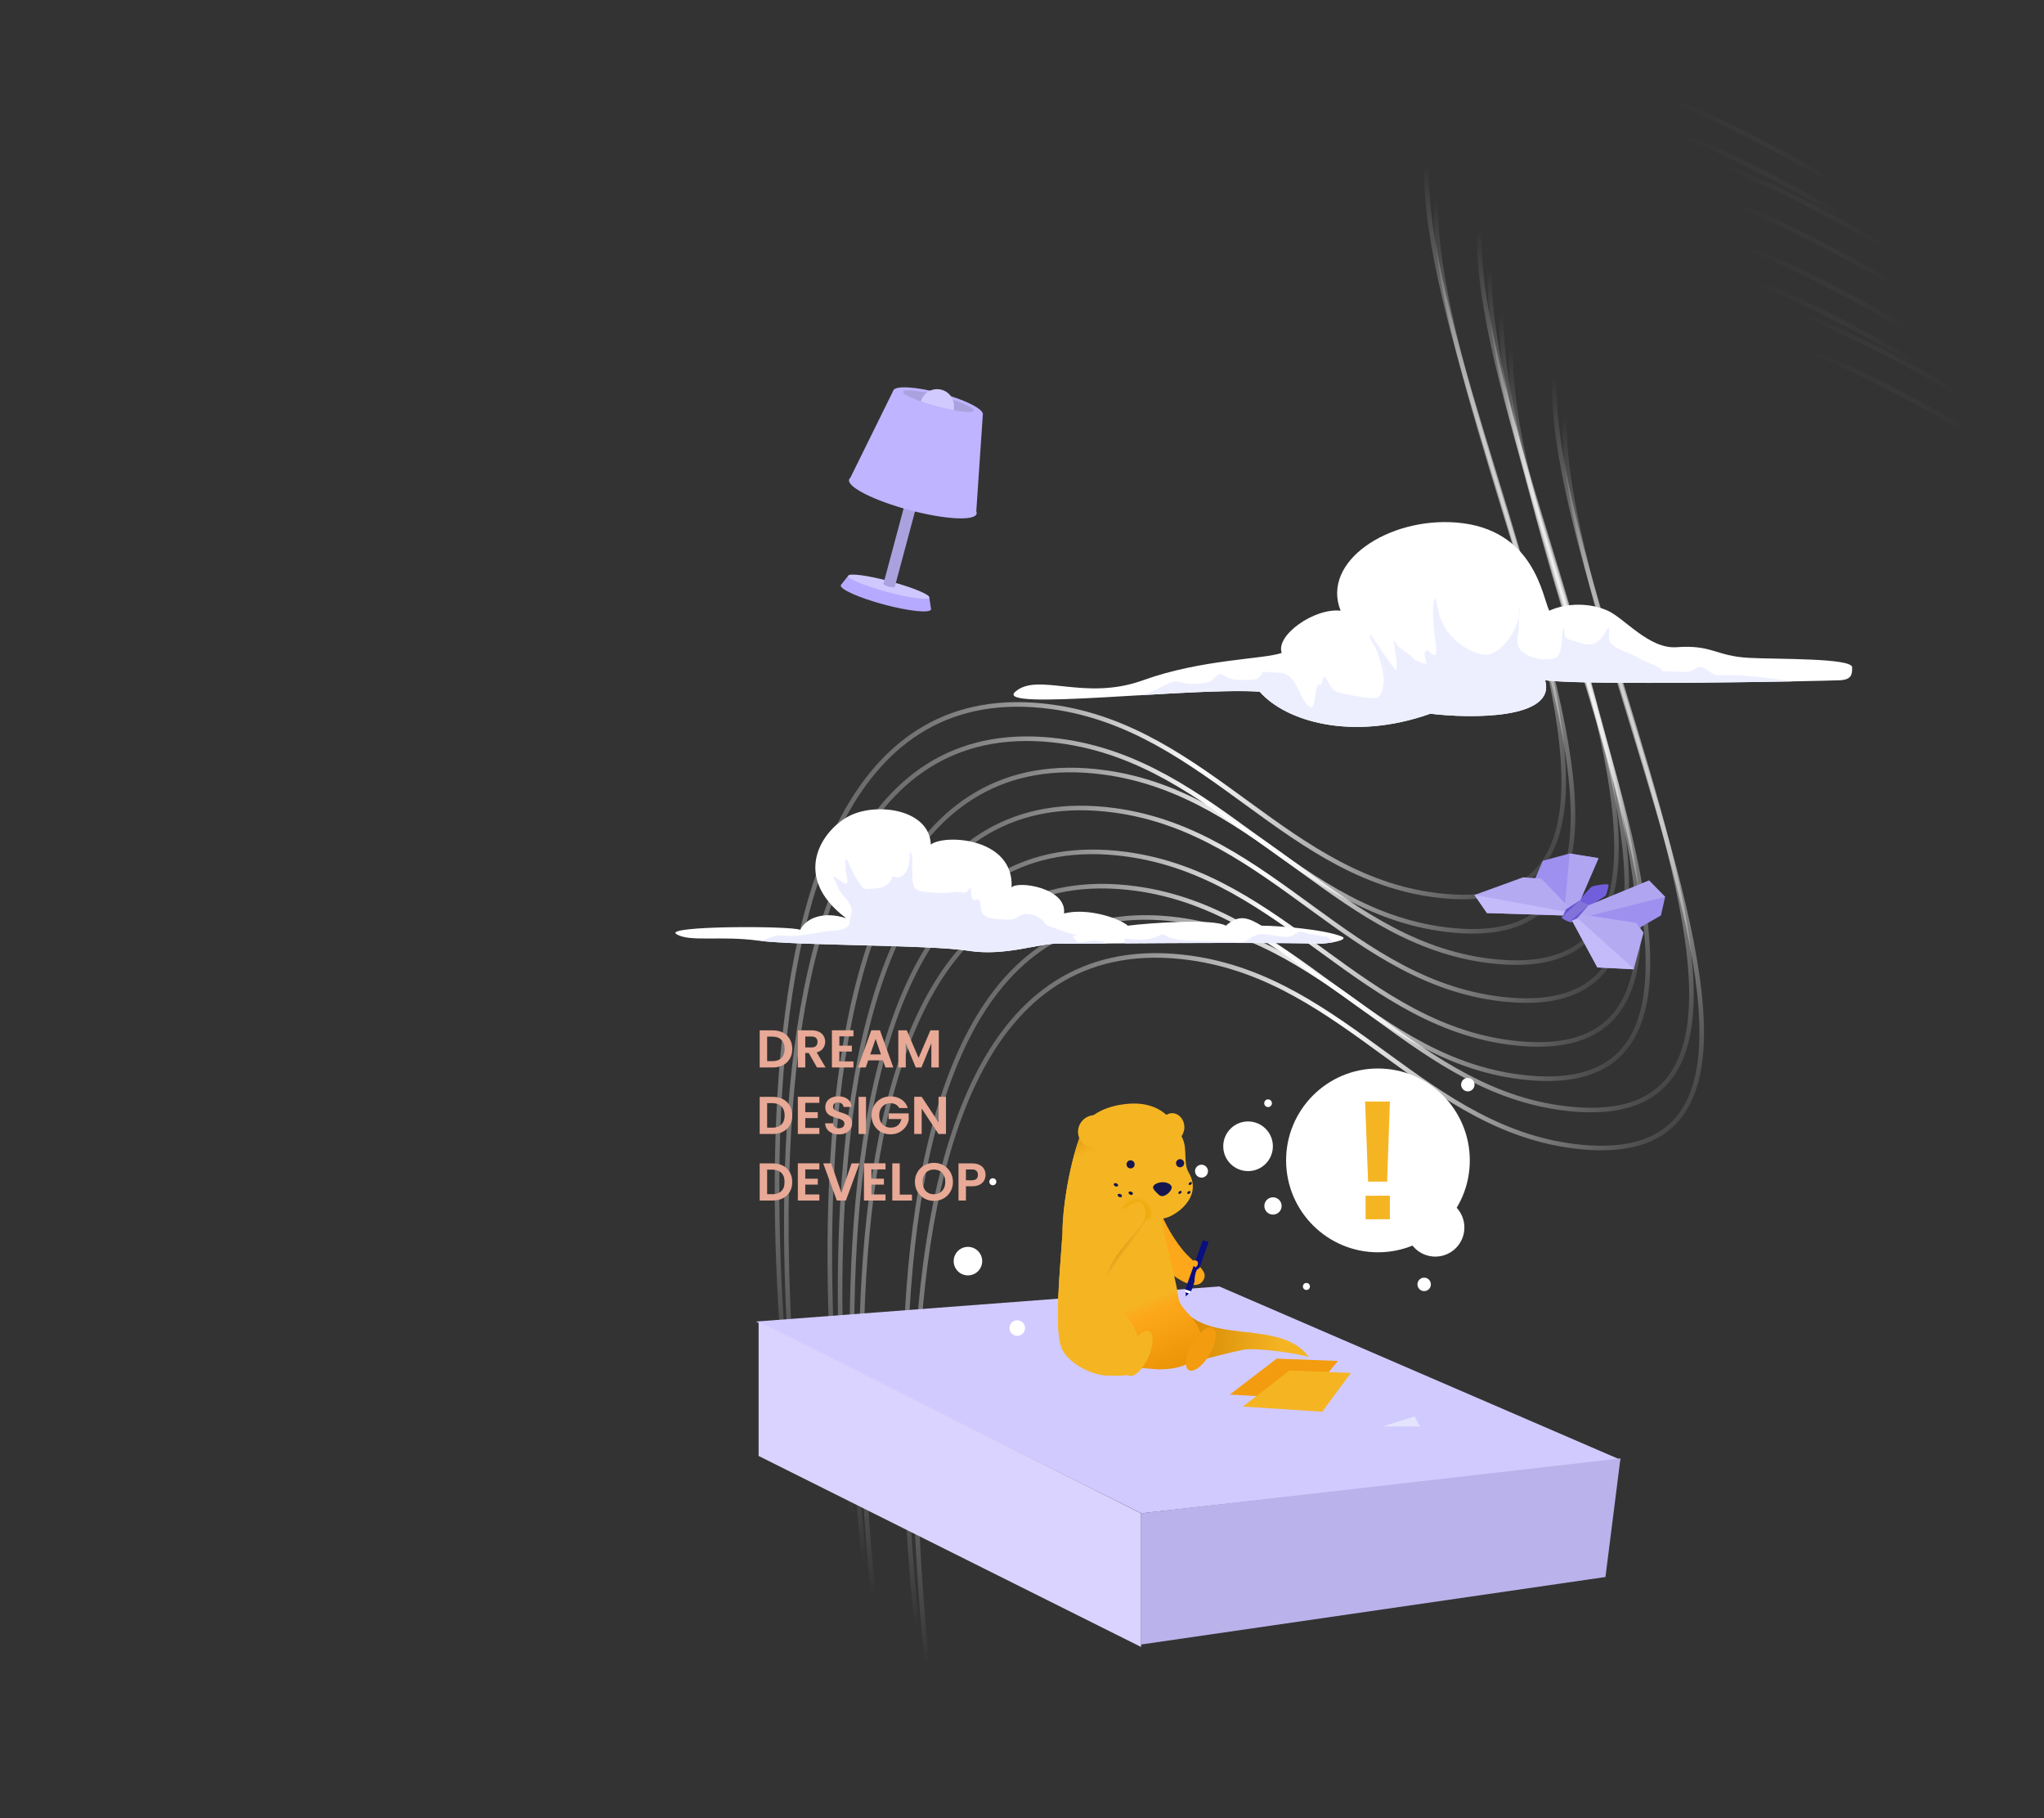 <svg width="922" height="820" viewBox="0 0 922 820" fill="none" xmlns="http://www.w3.org/2000/svg">
<rect x="0" y="0" width="922" height="820" fill="#333333" stroke="none"/>
<path d="M868.122 122.128C868.122 122.128 779.677 65.036 721.492 58.028C554.784 37.95 841.303 448.897 675.344 433.691C604.544 427.204 569.435 358.009 498.17 348.317C315.513 323.475 388.851 736 388.851 736" stroke="url(#paint0_radial_1519_292)" stroke-width="2.064"/>
<path d="M872.761 139.255C872.761 139.255 784.316 82.163 726.131 75.155C559.423 55.076 845.942 466.024 679.984 450.818C609.183 444.331 574.074 375.136 502.809 365.444C320.152 340.601 393.49 753.127 393.49 753.127" stroke="url(#paint1_radial_1519_292)" stroke-width="2.064"/>
<path d="M844.314 92.552C844.314 92.552 755.869 35.459 697.684 28.451C530.976 8.373 817.495 419.32 651.536 404.115C580.735 397.628 545.627 328.433 474.362 318.74C291.705 293.898 365.043 706.424 365.043 706.424" stroke="url(#paint2_radial_1519_292)" stroke-width="2.064"/>
<path d="M848.503 108.014C848.503 108.014 760.058 50.922 701.872 43.914C535.165 23.835 821.684 434.783 655.725 419.577C584.924 413.09 549.816 343.895 478.551 334.203C295.894 309.36 369.232 721.886 369.232 721.886" stroke="url(#paint3_radial_1519_292)" stroke-width="2.064"/>
<path d="M901.929 188.616C901.929 188.616 813.484 131.524 755.299 124.516C588.591 104.437 875.11 515.385 709.152 500.179C638.351 493.692 603.242 424.497 531.977 414.805C349.32 389.962 422.658 802.488 422.658 802.488" stroke="url(#paint4_radial_1519_292)" stroke-width="2.064"/>
<path d="M906.569 205.742C906.569 205.742 818.124 148.649 759.938 141.641C593.231 121.563 879.75 532.51 713.791 517.305C642.99 510.818 607.882 441.623 536.617 431.93C353.96 407.088 427.298 819.614 427.298 819.614" stroke="url(#paint5_radial_1519_292)" stroke-width="2.064"/>
<path d="M878.121 159.038C878.121 159.038 789.676 101.946 731.491 94.938C564.783 74.86 851.302 485.807 685.343 470.601C614.543 464.114 579.434 394.919 508.169 385.227C325.512 360.385 398.85 772.91 398.85 772.91" stroke="url(#paint6_radial_1519_292)" stroke-width="2.064"/>
<path d="M882.311 174.501C882.311 174.501 793.866 117.409 735.681 110.401C568.973 90.323 855.493 501.27 689.534 486.064C618.733 479.577 583.624 410.383 512.359 400.69C329.702 375.848 403.041 788.373 403.041 788.373" stroke="url(#paint7_radial_1519_292)" stroke-width="2.064"/>
<path d="M731.183 658.386L550.008 580.135L341.022 595.964L514.851 682.43L731.183 658.386Z" fill="#D1CAFF"/>
<path d="M724.184 711.166L730.948 657.686L514.706 682.418V741.609L724.184 711.166Z" fill="#BAB2EA"/>
<path d="M514.705 742.712V682.431L342.193 595.974V656.572L514.705 742.712Z" fill="#DAD3FF"/>
<path fill-rule="evenodd" clip-rule="evenodd" d="M640.473 643.273L623.668 643.292L638.113 638.747L640.473 643.273Z" fill="#E4E5FD"/>
<path fill-rule="evenodd" clip-rule="evenodd" d="M525.582 503.094C531.76 498.747 538.184 508.399 531.225 514.293L525.582 503.094Z" fill="#F5B523"/>
<path fill-rule="evenodd" clip-rule="evenodd" d="M521.714 540.892C523.37 548.375 528.345 557.241 533.249 563.362C538.972 570.451 545.667 572.85 542.671 577.511C539.471 582.436 531.07 576.79 527.422 573.726C522.577 569.653 520.179 560.18 516.916 552.008L521.714 540.892Z" fill="#FDA71A"/>
<path fill-rule="evenodd" clip-rule="evenodd" d="M479.351 603.603C486.265 617.18 508.906 614.056 518.846 615.144C534.136 616.813 545.904 611.7 560.593 608.73C566.637 607.508 586.184 610.5 590.389 611.988C575.897 591.583 532.733 611.79 529.156 577.504C515.387 592.067 499.864 599.09 479.351 603.603Z" fill="url(#paint8_linear_1519_292)"/>
<path fill-rule="evenodd" clip-rule="evenodd" d="M523.488 542.992C523.549 555.139 529.641 571.526 531.605 585.535C532.697 593.406 546.631 596.487 539.785 611.536C537.395 616.808 528.173 615.954 523.508 616.083C521.046 616.151 514.46 617.076 512.02 617.437C508.824 617.911 507.529 618.195 504.615 619.561C497.881 622.704 482.798 616.627 479.049 608.195C475.279 599.763 478.22 572.561 479.255 556.284C499.807 520.799 514.101 518.812 523.488 542.992Z" fill="#F5B523"/>
<path fill-rule="evenodd" clip-rule="evenodd" d="M494.999 549.939C496.389 555.882 497.098 552.523 499.02 553.186C502.131 554.255 510.512 541.201 514.119 541.395C518.654 541.64 518.318 548.159 516.724 550.681C512.307 557.706 502.898 576.079 503.305 589.268C502.33 586.988 498.861 577.327 498.123 574.939C495.173 565.444 492.449 563.464 494.999 549.939Z" fill="url(#paint9_linear_1519_292)"/>
<path fill-rule="evenodd" clip-rule="evenodd" d="M478.862 607.706C475.092 599.272 529.459 571.03 531.423 585.042C532.515 592.914 546.451 595.996 539.604 611.048C537.214 616.32 528.684 617.533 522.896 617.54C520.434 617.542 514.277 616.588 511.836 616.95C508.64 617.424 508.207 616.41 505.293 617.777C498.558 620.92 482.611 616.14 478.862 607.706Z" fill="url(#paint10_linear_1519_292)"/>
<path fill-rule="evenodd" clip-rule="evenodd" d="M482.463 550.945C486.2 551.949 491.512 580.978 493.352 584.127C496.708 589.871 499.834 587.076 505.542 591.364C514.297 597.947 515.328 608.796 511.756 617.479C510.508 620.52 508.11 620.151 504.828 620.398C497.422 620.955 482.796 616.628 479.048 608.196C475.278 599.764 478.24 572.562 479.253 556.285C480.352 554.411 481.407 552.631 482.463 550.945Z" fill="#F5B523"/>
<path fill-rule="evenodd" clip-rule="evenodd" d="M523.492 542.995C523.547 550.86 526.09 561.861 528.547 573.322C532.874 593.622 495.472 549.113 496.485 532.837C517.056 497.352 514.107 518.815 523.492 542.995Z" fill="url(#paint11_linear_1519_292)"/>
<path fill-rule="evenodd" clip-rule="evenodd" d="M496.481 532.84C502.774 553.04 522.749 550.567 527.045 548.846C532.247 546.763 542.214 538.971 536.195 528.771C533.726 524.567 535.576 518.726 533.646 513.958C526.385 495.8 512.369 496.954 504.445 498.361C501.551 498.876 492.116 501.295 489.123 507.669C483.654 519.262 479.26 542.004 479.259 556.292L496.481 532.84Z" fill="#F5B523"/>
<path fill-rule="evenodd" clip-rule="evenodd" d="M503.232 544.022C507.591 540.9 511.476 538.712 514.565 539.395C520.356 540.678 521.421 545.497 520.348 549.951C515.272 550.088 508.531 548.928 503.232 544.022Z" fill="#EDA80B"/>
<path fill-rule="evenodd" clip-rule="evenodd" d="M503.232 544.022C507.591 540.9 511.476 538.712 514.565 539.395C520.356 540.678 521.421 545.497 520.348 549.951C515.272 550.088 508.531 548.928 503.232 544.022Z" fill="url(#paint12_radial_1519_292)"/>
<path fill-rule="evenodd" clip-rule="evenodd" d="M496.477 532.843C497.996 537.725 495.28 510.924 497.867 508.196C499.699 506.265 492.113 501.301 489.121 507.674C485.871 514.557 483.014 525.37 481.216 536.01C479.996 543.289 479.251 550.488 479.259 556.292L496.477 532.843Z" fill="url(#paint13_linear_1519_292)"/>
<path d="M503.056 534.963C503.575 535.206 504.136 535.114 504.309 534.756C504.482 534.398 504.201 533.91 503.682 533.667C503.164 533.423 502.603 533.516 502.43 533.874C502.257 534.232 502.537 534.719 503.056 534.963Z" fill="#16164F"/>
<path d="M537.243 534.164C536.877 534.444 536.427 534.472 536.239 534.225C536.051 533.979 536.195 533.552 536.561 533.272C536.928 532.992 537.377 532.964 537.565 533.21C537.753 533.456 537.609 533.883 537.243 534.164Z" fill="#16164F"/>
<path d="M504.806 539.781C505.325 540.024 505.886 539.932 506.059 539.574C506.232 539.216 505.951 538.728 505.432 538.485C504.914 538.241 504.353 538.334 504.18 538.692C504.007 539.05 504.287 539.537 504.806 539.781Z" fill="#16164F"/>
<path d="M536.626 538.213C536.259 538.493 535.81 538.521 535.622 538.274C535.434 538.028 535.578 537.601 535.944 537.321C536.31 537.041 536.76 537.013 536.948 537.259C537.136 537.505 536.992 537.932 536.626 538.213Z" fill="#16164F"/>
<path d="M509.733 538.726C510.252 538.969 510.813 538.876 510.986 538.519C511.159 538.161 510.878 537.673 510.359 537.43C509.84 537.186 509.279 537.279 509.106 537.637C508.933 537.995 509.214 538.482 509.733 538.726Z" fill="#16164F"/>
<path d="M532.603 538.174C532.237 538.455 531.788 538.482 531.6 538.236C531.411 537.99 531.556 537.563 531.922 537.283C532.288 537.002 532.737 536.975 532.926 537.221C533.114 537.467 532.969 537.894 532.603 538.174Z" fill="#16164F"/>
<path fill-rule="evenodd" clip-rule="evenodd" d="M524.251 533.126C522.295 533.227 520.025 534.123 520.117 535.558C520.163 536.282 521.035 537.152 521.832 537.952C522.612 538.74 523.318 539.462 524.287 539.412C526.242 539.31 528.638 536.86 528.547 535.425C528.455 533.99 526.206 533.024 524.251 533.126Z" fill="#16164F"/>
<path fill-rule="evenodd" clip-rule="evenodd" d="M494.124 541.559C495.515 547.502 494.936 550.364 496.859 551.028C499.97 552.096 509.436 541.849 513.042 542.044C517.578 542.288 517.242 548.807 515.647 551.329C511.23 558.354 497.706 568.955 498.114 582.144C497.139 579.864 496.271 577.545 495.533 575.158C492.583 565.663 491.574 555.085 494.124 541.559Z" fill="#F5B523"/>
<path d="M534.15 524.562C534.152 525.576 533.331 526.399 532.317 526.401C531.303 526.402 530.48 525.58 530.478 524.566C530.477 523.552 531.298 522.729 532.312 522.728C533.326 522.727 534.149 523.548 534.15 524.562Z" fill="#16164F"/>
<path d="M511.818 525.082C511.819 526.096 510.998 526.919 509.984 526.92C508.97 526.921 508.147 526.1 508.146 525.086C508.144 524.072 508.965 523.249 509.979 523.248C510.993 523.246 511.816 524.067 511.818 525.082Z" fill="#16164F"/>
<path d="M499.592 513.676C497.532 517.167 493.113 518.417 489.721 516.468C486.329 514.52 485.25 510.11 487.31 506.618C489.37 503.127 493.789 501.877 497.181 503.825C500.573 505.774 501.652 510.184 499.592 513.676Z" fill="#F5B523"/>
<path d="M517.96 612.149C515.467 617.674 511.524 621.356 509.155 620.373C506.785 619.39 506.886 614.114 509.379 608.589C511.873 603.064 515.815 599.382 518.184 600.365C520.554 601.348 520.453 606.624 517.96 612.149Z" fill="#F5B523"/>
<path d="M545.786 610.56C548.772 605.302 549.354 600.056 547.088 598.842C544.822 597.628 540.565 600.906 537.579 606.164C534.594 611.422 534.011 616.668 536.277 617.882C538.544 619.096 542.801 615.818 545.786 610.56Z" fill="#F39C0F"/>
<path d="M545.21 560.107L542.57 559.281L534.582 581.639L537.222 582.465L545.21 560.107Z" fill="#090E81"/>
<path fill-rule="evenodd" clip-rule="evenodd" d="M534.933 584.683L534.596 581.48L537.245 582.345L534.933 584.683Z" fill="white"/>
<path fill-rule="evenodd" clip-rule="evenodd" d="M534.918 584.68L534.716 582.758L536.305 583.278L534.918 584.68Z" fill="#090E81"/>
<path fill-rule="evenodd" clip-rule="evenodd" d="M541.811 571.797C539.754 571.768 539.237 573.512 538.876 576.442C538.683 577.893 538.995 579.442 540.729 578.804L541.811 571.797Z" fill="#FDA71A"/>
<path fill-rule="evenodd" clip-rule="evenodd" d="M537.929 569.619C538.707 571.764 539.469 572.074 540.281 570.288C540.622 568.901 539.946 568.26 538.253 568.352L537.606 569.655" fill="#FDA71A"/>
<path fill-rule="evenodd" clip-rule="evenodd" d="M575.877 612.676L554.732 628.908L589.296 630.813L603.528 613.725L575.877 612.676Z" fill="#F39C0F"/>
<path fill-rule="evenodd" clip-rule="evenodd" d="M581.717 618.07L560.572 634.301L596.432 636.637L609.367 619.118L581.717 618.07Z" fill="#F5B523"/>
<path d="M541.976 531.065C543.586 531.063 544.889 529.756 544.887 528.145C544.884 526.533 543.577 525.229 541.967 525.231C540.357 525.233 539.054 526.54 539.056 528.151C539.059 529.762 540.366 531.067 541.976 531.065Z" fill="white"/>
<path d="M436.606 562.286C433.055 562.29 430.18 565.173 430.185 568.726C430.191 572.278 433.073 575.154 436.624 575.15C440.175 575.146 443.05 572.263 443.044 568.711C443.039 565.159 440.156 562.282 436.606 562.286Z" fill="white"/>
<path d="M458.867 595.381C456.927 595.383 455.356 596.959 455.359 598.901C455.362 600.842 456.937 602.414 458.877 602.412C460.818 602.41 462.388 600.834 462.386 598.893C462.383 596.951 460.807 595.379 458.867 595.381Z" fill="white"/>
<path d="M447.847 534.506C448.722 534.505 449.43 533.795 449.429 532.919C449.428 532.044 448.717 531.335 447.842 531.336C446.967 531.337 446.258 532.047 446.26 532.923C446.261 533.798 446.971 534.507 447.847 534.506Z" fill="white"/>
<path d="M589.296 581.73C590.171 581.729 590.88 581.018 590.879 580.143C590.877 579.267 590.167 578.558 589.291 578.559C588.416 578.56 587.708 579.271 587.709 580.146C587.71 581.022 588.421 581.731 589.296 581.73Z" fill="white"/>
<path d="M571.998 499.251C572.957 499.25 573.734 498.471 573.732 497.512C573.731 496.552 572.952 495.775 571.993 495.776C571.033 495.777 570.256 496.556 570.258 497.516C570.259 498.475 571.038 499.252 571.998 499.251Z" fill="white"/>
<path d="M662.105 492.166C663.78 492.164 665.135 490.804 665.133 489.128C665.131 487.452 663.771 486.095 662.096 486.097C660.422 486.099 659.066 487.459 659.068 489.135C659.071 490.811 660.43 492.168 662.105 492.166Z" fill="white"/>
<path d="M642.411 582.238C644.086 582.236 645.442 580.876 645.439 579.2C645.437 577.524 644.077 576.167 642.402 576.169C640.728 576.171 639.372 577.531 639.375 579.207C639.377 580.883 640.737 582.24 642.411 582.238Z" fill="white"/>
<path d="M574.218 547.735C576.37 547.733 578.111 545.985 578.108 543.832C578.105 541.679 576.358 539.935 574.206 539.938C572.054 539.94 570.313 541.688 570.316 543.841C570.319 545.994 572.066 547.738 574.218 547.735Z" fill="white"/>
<path d="M647.441 566.679C654.692 566.671 660.562 560.784 660.551 553.53C660.541 546.276 654.654 540.402 647.402 540.41C640.151 540.418 634.281 546.306 634.292 553.56C634.303 560.814 640.189 566.688 647.441 566.679Z" fill="white"/>
<path d="M562.987 528.123C569.169 528.116 574.173 523.097 574.165 516.912C574.156 510.727 569.137 505.719 562.955 505.726C556.773 505.734 551.769 510.753 551.778 516.938C551.787 523.122 556.806 528.13 562.987 528.123Z" fill="white"/>
<path d="M621.623 564.734C644.505 564.708 663.028 546.131 662.995 523.243C662.962 500.354 644.385 481.82 621.503 481.846C598.621 481.872 580.098 500.448 580.131 523.337C580.164 546.226 598.741 564.76 621.623 564.734Z" fill="white"/>
<path d="M626.95 496.737L625.703 532.861L617.113 532.87L615.761 496.75L626.95 496.737ZM626.94 539.217L626.955 549.837L615.983 549.849L615.967 539.229L626.94 539.217Z" fill="#F5B523"/>
<path d="M706.861 412.469C707.247 413.144 709.62 413.481 710.256 413.375C713.236 411.129 724.192 403.992 724.258 403.917C724.553 403.578 725.861 399.337 725.492 398.917C724.258 398.406 718.744 399.428 718.132 399.787C716.339 400.837 709.082 410.274 706.861 412.469Z" fill="#715EDC"/>
<path d="M704.331 413.758C704.768 414.526 708.101 416.035 708.816 415.917C712.152 413.376 717.599 410.404 718.077 408.73L711.668 405.809C709.659 406.996 706.816 411.272 704.331 413.758Z" fill="#8273DA"/>
<path d="M716.819 408.182L709.142 414.504L727.975 425.114L749.193 412.833L751.105 404.464L743.751 397.168L716.819 408.182Z" fill="#9D90EF"/>
<path d="M712.89 405.876L705.783 412.729L688.21 406.233L695.9 388.189L708.003 384.893L721.05 386.99L712.89 405.876Z" fill="#9D90EF"/>
<path d="M716.553 408.305L709.168 414.948L751.105 404.464L743.883 397.008L716.553 408.305Z" fill="#B0A5F1"/>
<path d="M712.896 405.861L705.515 412.845L708.003 384.893L721.05 386.99L712.896 405.861Z" fill="#B0A5F1"/>
<path d="M712.081 412.167L708.945 414.883L720.51 436.295L736.91 437.139L741.37 420.552L737.967 416.161L712.081 412.167Z" fill="#B4AAF2"/>
<path d="M708.599 410.079L705.516 412.845L670.73 411.743L665.091 403.6L687.028 395.634L695.277 396.229L708.599 410.079Z" fill="#B4AAF2"/>
<path d="M710.697 413.257L708.931 414.832L720.577 436.267L737.171 437.069L710.697 413.257Z" fill="#C4BBFB"/>
<path d="M707.285 411.316L705.515 412.845L670.729 411.743L665.09 403.6L707.285 411.316Z" fill="#C4BBFB"/>
<path d="M712.895 405.862L704.508 414.016L706.372 410.056L712.895 405.862Z" fill="#6856D2"/>
<path d="M716.623 408.191L707.77 415.647L711.265 414.249L716.623 408.191Z" fill="#6856D2"/>
<path d="M383.298 367.866C370.93 374.05 356.413 395.126 381.687 414.082C371.336 410.721 363.538 414.082 360.984 419.325C357.085 417.443 299.277 417.443 305.058 421.207C310.839 424.971 325.089 421.879 341.894 424.165C358.698 426.45 419.868 426.047 436.672 428.736C453.477 431.424 468.8 425.271 477.27 425.54C484.046 425.755 556.633 424.733 596.382 425.54C601.535 425.181 608.618 423.681 605.123 422.283C597.057 419.056 576.488 417.443 569.094 417.443C563.313 414.082 559.145 411.931 552.961 417.443C547.449 414.216 519.352 416.098 508.731 417.443C504.964 414.082 490.582 409.242 479.961 411.931C481.303 400.235 458.718 397.039 456.3 400.235C457.51 377.649 425.917 376.036 419.868 380.876C419.33 365.012 395.666 361.682 383.298 367.866Z" fill="white"/>
<path fill-rule="evenodd" clip-rule="evenodd" d="M601.614 424.866L598.667 422.436C597.904 422.436 596.367 422.147 594.813 421.855C593.184 421.548 591.535 421.238 590.735 421.253C590.363 421.26 589.742 421.024 589.049 420.761C587.937 420.338 586.641 419.846 585.896 420.177C584.584 421.172 584.621 421.011 584.655 420.867C584.687 420.726 584.716 420.601 583.455 421.608C581.627 423.067 577.862 422.416 574.351 421.809C572.134 421.425 570.017 421.059 568.553 421.253C566.214 421.563 564.905 422.442 563.689 423.259C562.259 424.219 560.958 425.093 558.261 424.852C555.545 424.609 552.793 424.595 550.042 424.58C547.898 424.569 545.754 424.557 543.628 424.438C542.45 424.372 541.233 424.335 539.996 424.297C535.502 424.161 530.748 424.017 526.683 422.436C526.36 422.311 526.059 422.137 525.767 421.969C525.043 421.552 524.372 421.166 523.542 421.608C519.718 423.645 515.709 423.932 511.428 423.679C511.389 423.676 511.261 423.656 511.072 423.626C510.09 423.469 507.478 423.053 507.321 423.575C507.083 424.37 507.266 424.969 507.568 425.421C533.976 425.245 571.574 425.036 596.382 425.54C598.065 425.423 599.955 425.184 601.614 424.866ZM499.802 425.473C498.073 424.867 496.293 424.244 493.402 424.076C492.896 424.047 492.003 424.221 490.987 424.419C488.626 424.879 485.6 425.469 485.202 423.942C485.094 423.528 484.759 423.23 484.482 422.984C484.135 422.674 483.88 422.447 484.285 422.177C484.392 422.106 484.732 422.072 485.061 422.04C485.584 421.988 486.077 421.939 485.544 421.746C485.033 421.561 484.358 421.383 483.629 421.191C482.565 420.91 481.386 420.6 480.437 420.193C479.305 419.708 478.122 419.331 476.939 418.955C475.508 418.499 474.078 418.044 472.741 417.397C472.147 417.111 471.053 416.539 470.963 415.775C470.863 414.927 466.764 412.531 465.843 412.531C461.918 411.636 460.656 412.494 459.346 413.385C458.233 414.142 457.086 414.923 454.242 414.671C453.556 414.61 452.8 414.583 452.01 414.554C449.13 414.448 445.799 414.325 443.785 412.531C442.511 411.396 442.445 410.097 442.379 408.791C442.332 407.872 442.285 406.95 441.818 406.078C441.529 405.538 440.902 405.644 440.259 405.752C439.547 405.871 438.817 405.994 438.505 405.249C438.087 404.252 438.032 402.923 437.982 401.683C437.959 401.127 437.937 400.589 437.884 400.107C437.848 399.789 437.443 400.359 436.986 401.002C436.576 401.578 436.126 402.212 435.863 402.316C435.096 402.621 434.071 402.483 433.063 402.347C432.274 402.24 431.495 402.135 430.86 402.247C426.924 402.937 422.625 402.729 418.66 402.316C418.503 402.299 418.341 402.283 418.177 402.267C416.675 402.119 414.933 401.947 413.656 401.177C411.715 400.007 411.631 397.12 411.565 394.851C411.555 394.51 411.545 394.183 411.53 393.878C411.419 391.67 411.415 389.694 411.53 387.493C411.576 386.603 411.266 384.983 410.723 384.094C410.464 383.67 410.343 385.796 410.343 385.854C410.343 389.459 409.537 394.977 404.959 395.655C404.712 395.692 404.357 395.613 403.983 395.529C403.352 395.388 402.664 395.234 402.336 395.603C402.196 395.76 402.137 396.043 402.075 396.336C402.015 396.617 401.954 396.907 401.819 397.104C399.875 399.942 397.055 400.637 393.846 400.694C393.29 400.703 392.789 400.765 392.325 400.822C390.945 400.991 389.896 401.12 388.721 399.727C387.362 398.116 386.398 396.364 385.395 394.542C385.274 394.322 385.152 394.1 385.029 393.878C384.594 393.093 384.215 392.224 383.832 391.348C383.237 389.985 382.634 388.603 381.802 387.493C380.937 386.34 381.483 392.535 381.526 392.825C381.544 392.953 381.597 393.202 381.665 393.525C381.975 394.993 382.612 398.014 381.94 398.45C381.478 398.751 380.192 397.94 379.655 397.601C379.604 397.569 379.56 397.541 379.524 397.519C379.105 397.26 378.71 396.933 378.312 396.604C377.612 396.024 376.903 395.438 376.038 395.206C375.366 395.026 376.286 396.587 376.65 397.205C376.716 397.317 376.764 397.399 376.78 397.432C377.044 397.974 377.287 398.546 377.532 399.124C378.169 400.625 378.824 402.169 379.921 403.334C381.716 405.241 384.209 408.147 384.252 410.875C384.263 411.585 384.042 412.202 383.816 412.83C383.682 413.202 383.547 413.579 383.458 413.981C383.375 414.357 383.358 414.752 383.341 415.145C383.311 415.85 383.28 416.554 382.872 417.156C381.389 419.339 377.932 419.57 375.095 419.76C374.25 419.816 373.46 419.869 372.794 419.969C371.095 420.223 369.494 420.5 367.948 420.767C362.34 421.737 357.458 422.582 351.302 421.746C350.546 421.643 347.537 422.724 344.197 423.923C343.836 424.053 343.47 424.185 343.103 424.316C351.598 425.297 368.767 425.753 386.387 426.222C406.818 426.765 427.854 427.325 436.672 428.736C447.419 430.455 457.56 428.558 465.69 427.038C470.273 426.18 474.217 425.443 477.27 425.54C479.382 425.607 487.889 425.554 499.802 425.473Z" fill="#EBEDFF"/>
<path d="M656.844 235.635C692.289 238.407 695.756 269.404 698.842 275.404C707.07 271.633 717.697 271.976 725.24 275.404C732.782 278.832 743.961 292.79 756.266 291.86C772.303 290.648 773.76 295.832 788.835 296.66C801.475 297.354 835.46 296.66 835.46 300.945C835.46 303.913 835.46 306.53 829.804 306.773C819.347 307.222 714.623 309.213 696.956 306.773C702.099 324.429 663.528 324.087 645.187 321.858C609.875 334.372 579.876 325.287 568.22 311.916C537.193 309.859 447.715 320.83 458 311.916C468.285 303.002 489.026 316.373 515.596 306.773C542.166 297.174 570.107 297.345 578.164 294.431C575.249 286.546 592.905 274.033 604.733 275.404C595.819 253.291 626.16 233.235 656.844 235.635Z" fill="white"/>
<path fill-rule="evenodd" clip-rule="evenodd" d="M513.877 313.546C515.048 313.275 516.212 312.987 517.37 312.682C519.316 312.168 520.999 311.258 522.7 310.339C523.592 309.857 524.489 309.372 525.431 308.94C525.592 308.866 525.762 308.787 525.937 308.705C527.25 308.091 528.924 307.308 530.268 307.308C531.32 307.308 532.29 307.557 533.265 307.807C534.127 308.029 534.992 308.251 535.921 308.303C538.996 308.474 542.55 308.489 545.474 307.407C546.605 306.989 547.319 306.249 548.041 305.503C548.541 304.985 549.046 304.463 549.694 304.043C550.464 303.545 552.006 304.457 553.301 305.223C553.958 305.612 554.552 305.964 554.949 306.073C557.386 306.748 560.112 306.67 562.662 306.596C562.973 306.587 563.282 306.579 563.587 306.571C565.356 306.528 566.884 306.479 568.205 305.198C568.22 305.183 568.241 305.163 568.269 305.137C568.625 304.8 569.916 303.577 569.339 303.347C567.804 302.733 570.495 302.941 573.211 303.152C574.593 303.259 575.982 303.367 576.823 303.367C581.991 303.367 584.056 307.631 586.105 311.865C587.338 314.41 588.565 316.944 590.457 318.533C592.382 320.15 592.871 316.757 593.341 313.503C593.739 310.745 594.122 308.087 595.353 308.661C596.153 309.034 596.345 307.874 596.524 306.787C596.74 305.486 596.937 304.289 598.14 305.954C598.593 306.582 598.965 307.26 599.337 307.939C599.756 308.701 600.174 309.464 600.707 310.154C602.26 312.163 604.528 312.585 606.906 313.027L606.977 313.04C607.532 313.143 608.086 313.248 608.64 313.353C612.532 314.092 616.424 314.831 620.392 314.831C622.867 314.831 623.64 311.086 623.935 309.019C624.62 304.228 622.994 299.339 621.479 294.781C621.3 294.241 621.122 293.706 620.95 293.176C620.704 292.422 620.123 291.491 619.531 290.543C618.415 288.756 617.262 286.911 618.262 286.091C618.259 286.087 618.259 286.086 618.263 286.09L618.262 286.091C618.409 286.355 628.805 301.861 629.468 301.974C630.627 302.17 629.895 297.47 629.271 293.463C628.871 290.898 628.516 288.617 628.73 288.089C628.944 287.56 628.938 287.638 628.917 287.954C628.883 288.446 628.811 289.513 629.468 289.752C629.89 289.906 630.041 290.275 630.195 290.651C630.301 290.909 630.407 291.169 630.603 291.365C631.525 292.286 632.636 293.053 633.749 293.821C634.746 294.509 635.745 295.198 636.614 296.002C636.831 296.203 637.041 296.423 637.252 296.644C637.701 297.113 638.157 297.59 638.704 297.913C638.991 298.083 639.314 298.154 639.634 298.225C639.965 298.298 640.292 298.37 640.575 298.55C641.302 299.013 642.008 299.139 642.837 299.287C642.943 299.306 643.051 299.326 643.162 299.346C643.684 299.443 643.458 298.762 643.144 297.815C642.614 296.22 641.835 293.871 643.958 293.216C643.995 293.249 644.051 293.304 644.124 293.374C644.8 294.027 646.883 296.041 647.421 295.246C648.227 294.057 647.742 290.956 647.415 288.868C647.317 288.243 647.233 287.709 647.203 287.344C647.117 286.328 647.017 285.308 646.917 284.284C646.571 280.755 646.221 277.192 646.466 273.67C646.495 273.255 647.164 267.614 647.78 270.804C648.753 275.848 649.749 280.478 652.915 284.717C656.596 289.646 661.933 293.458 667.922 295.007C674.783 296.781 680.663 288.864 683.288 283.542C684.157 281.781 684.757 279.877 685.125 277.936C685.102 276.852 685.12 275.772 685.278 274.705C685.454 273.521 685.621 273.446 685.517 274.904C685.445 275.915 685.316 276.931 685.125 277.936C685.135 278.399 685.153 278.862 685.17 279.325C685.231 280.924 685.292 282.525 685.04 284.1C684.996 284.37 684.95 284.645 684.903 284.925C684.404 287.879 683.825 291.308 686.274 293.494C689.022 295.949 692.956 297.276 696.604 297.276C698.194 297.276 699.685 297.227 701.241 296.838C703.559 296.259 704.084 292.39 704.377 290.224C704.409 289.992 704.438 289.78 704.466 289.593C704.558 288.976 704.61 288.002 704.662 287C704.782 284.732 704.909 282.32 705.54 283.582C705.729 283.959 705.663 284.629 705.617 285.092C705.611 285.157 705.605 285.218 705.6 285.274C705.559 285.742 706.021 287.274 706.382 287.575C707.313 288.35 708.191 288.546 709.144 288.759C709.747 288.894 710.379 289.036 711.074 289.334C715.735 291.341 719.873 291.445 722.936 286.886C723.141 286.582 723.375 286.2 723.621 285.8C724.822 283.845 726.298 281.443 725.862 285.453C725.437 289.367 726.363 290.545 729.903 292.459C731.251 293.189 732.635 293.738 734.016 294.285C735.785 294.987 737.548 295.686 739.218 296.759C740.674 297.694 742.303 298.344 743.935 298.996C745.554 299.642 747.175 300.29 748.632 301.217C748.871 301.369 749.1 301.681 749.316 301.973C749.527 302.261 749.726 302.53 749.906 302.61C750.472 302.862 751.511 302.805 752.367 302.758C752.751 302.737 753.098 302.718 753.349 302.73C754.039 302.761 754.748 302.814 755.467 302.868C757.974 303.055 760.606 303.252 762.963 302.59C763.495 302.441 763.971 302.104 764.44 301.771C764.959 301.403 765.472 301.04 766.048 300.938C767.976 300.598 769.424 301.617 770.879 302.643C772.131 303.524 773.389 304.41 774.965 304.441C776.262 304.467 777.558 304.461 778.854 304.455C781.32 304.444 783.783 304.433 786.25 304.64C793.67 305.264 801.123 306.106 808.484 307.28C774.084 307.922 710.382 308.627 696.956 306.773C702.098 324.429 663.528 324.086 645.186 321.858C609.874 334.371 579.876 325.286 568.22 311.916C555.971 311.104 534.612 312.322 513.877 313.546Z" fill="#EDEFFF"/>
<path d="M348.534 464.637C350.294 464.637 351.838 464.981 353.166 465.669C354.51 466.357 355.542 467.341 356.262 468.621C356.998 469.885 357.366 471.357 357.366 473.037C357.366 474.717 356.998 476.189 356.262 477.453C355.542 478.701 354.51 479.669 353.166 480.357C351.838 481.045 350.294 481.389 348.534 481.389H342.678V464.637H348.534ZM348.414 478.533C350.174 478.533 351.534 478.053 352.494 477.093C353.454 476.133 353.934 474.781 353.934 473.037C353.934 471.293 353.454 469.933 352.494 468.957C351.534 467.965 350.174 467.469 348.414 467.469H346.038V478.533H348.414ZM368.522 481.389L364.826 474.861H363.242V481.389H359.882V464.637H366.17C367.466 464.637 368.57 464.869 369.482 465.333C370.394 465.781 371.074 466.397 371.522 467.181C371.986 467.949 372.218 468.813 372.218 469.773C372.218 470.877 371.898 471.877 371.258 472.773C370.618 473.653 369.666 474.261 368.402 474.597L372.41 481.389H368.522ZM363.242 472.341H366.05C366.962 472.341 367.642 472.125 368.09 471.693C368.538 471.245 368.762 470.629 368.762 469.845C368.762 469.077 368.538 468.485 368.09 468.069C367.642 467.637 366.962 467.421 366.05 467.421H363.242V472.341ZM378.617 467.349V471.549H384.257V474.213H378.617V478.653H384.977V481.389H375.257V464.613H384.977V467.349H378.617ZM398.302 478.197H391.63L390.526 481.389H386.998L393.022 464.613H396.934L402.958 481.389H399.406L398.302 478.197ZM397.39 475.509L394.966 468.501L392.542 475.509H397.39ZM423.474 464.637V481.389H420.114V470.493L415.626 481.389H413.082L408.57 470.493V481.389H405.21V464.637H409.026L414.354 477.093L419.682 464.637H423.474ZM348.534 494.637C350.294 494.637 351.838 494.981 353.166 495.669C354.51 496.357 355.542 497.341 356.262 498.621C356.998 499.885 357.366 501.357 357.366 503.037C357.366 504.717 356.998 506.189 356.262 507.453C355.542 508.701 354.51 509.669 353.166 510.357C351.838 511.045 350.294 511.389 348.534 511.389H342.678V494.637H348.534ZM348.414 508.533C350.174 508.533 351.534 508.053 352.494 507.093C353.454 506.133 353.934 504.781 353.934 503.037C353.934 501.293 353.454 499.933 352.494 498.957C351.534 497.965 350.174 497.469 348.414 497.469H346.038V508.533H348.414ZM363.242 497.349V501.549H368.882V504.213H363.242V508.653H369.602V511.389H359.882V494.613H369.602V497.349H363.242ZM378.439 511.557C377.271 511.557 376.215 511.357 375.271 510.957C374.343 510.557 373.607 509.981 373.063 509.229C372.519 508.477 372.239 507.589 372.223 506.565H375.823C375.871 507.253 376.111 507.797 376.543 508.197C376.991 508.597 377.599 508.797 378.367 508.797C379.151 508.797 379.767 508.613 380.215 508.245C380.663 507.861 380.887 507.365 380.887 506.757C380.887 506.261 380.735 505.853 380.431 505.533C380.127 505.213 379.743 504.965 379.279 504.789C378.831 504.597 378.207 504.389 377.407 504.165C376.319 503.845 375.431 503.533 374.743 503.229C374.071 502.909 373.487 502.437 372.991 501.813C372.511 501.173 372.271 500.325 372.271 499.269C372.271 498.277 372.519 497.413 373.015 496.677C373.511 495.941 374.207 495.381 375.103 494.997C375.999 494.597 377.023 494.397 378.175 494.397C379.903 494.397 381.303 494.821 382.375 495.669C383.463 496.501 384.063 497.669 384.175 499.173H380.479C380.447 498.597 380.199 498.125 379.735 497.757C379.287 497.373 378.687 497.181 377.935 497.181C377.279 497.181 376.751 497.349 376.351 497.685C375.967 498.021 375.775 498.509 375.775 499.149C375.775 499.597 375.919 499.973 376.207 500.277C376.511 500.565 376.879 500.805 377.311 500.997C377.759 501.173 378.383 501.381 379.183 501.621C380.271 501.941 381.159 502.261 381.847 502.581C382.535 502.901 383.127 503.381 383.623 504.021C384.119 504.661 384.367 505.501 384.367 506.541C384.367 507.437 384.135 508.269 383.671 509.037C383.207 509.805 382.527 510.421 381.631 510.885C380.735 511.333 379.671 511.557 378.439 511.557ZM390.64 494.637V511.389H387.28V494.637H390.64ZM405.624 499.677C405.24 498.973 404.712 498.437 404.04 498.069C403.368 497.701 402.584 497.517 401.688 497.517C400.696 497.517 399.816 497.741 399.048 498.189C398.28 498.637 397.68 499.277 397.248 500.109C396.816 500.941 396.6 501.901 396.6 502.989C396.6 504.109 396.816 505.085 397.248 505.917C397.696 506.749 398.312 507.389 399.096 507.837C399.88 508.285 400.792 508.509 401.832 508.509C403.112 508.509 404.16 508.173 404.976 507.501C405.792 506.813 406.328 505.861 406.584 504.645H400.824V502.077H409.896V505.005C409.672 506.173 409.192 507.253 408.456 508.245C407.72 509.237 406.768 510.037 405.6 510.645C404.448 511.237 403.152 511.533 401.712 511.533C400.096 511.533 398.632 511.173 397.32 510.453C396.024 509.717 395 508.701 394.248 507.405C393.512 506.109 393.144 504.637 393.144 502.989C393.144 501.341 393.512 499.869 394.248 498.573C395 497.261 396.024 496.245 397.32 495.525C398.632 494.789 400.088 494.421 401.688 494.421C403.576 494.421 405.216 494.885 406.608 495.813C408 496.725 408.96 498.013 409.488 499.677H405.624ZM426.71 511.389H423.35L415.742 499.893V511.389H412.382V494.613H415.742L423.35 506.133V494.613H426.71V511.389ZM348.534 524.637C350.294 524.637 351.838 524.981 353.166 525.669C354.51 526.357 355.542 527.341 356.262 528.621C356.998 529.885 357.366 531.357 357.366 533.037C357.366 534.717 356.998 536.189 356.262 537.453C355.542 538.701 354.51 539.669 353.166 540.357C351.838 541.045 350.294 541.389 348.534 541.389H342.678V524.637H348.534ZM348.414 538.533C350.174 538.533 351.534 538.053 352.494 537.093C353.454 536.133 353.934 534.781 353.934 533.037C353.934 531.293 353.454 529.933 352.494 528.957C351.534 527.965 350.174 527.469 348.414 527.469H346.038V538.533H348.414ZM363.242 527.349V531.549H368.882V534.213H363.242V538.653H369.602V541.389H359.882V524.613H369.602V527.349H363.242ZM387.703 524.637L381.559 541.389H377.479L371.335 524.637H374.935L379.543 537.957L384.127 524.637H387.703ZM393.078 527.349V531.549H398.718V534.213H393.078V538.653H399.438V541.389H389.718V524.613H399.438V527.349H393.078ZM405.851 538.725H411.371V541.389H402.491V524.637H405.851V538.725ZM421.283 541.557C419.715 541.557 418.275 541.189 416.963 540.453C415.651 539.717 414.611 538.701 413.843 537.405C413.075 536.093 412.691 534.613 412.691 532.965C412.691 531.333 413.075 529.869 413.843 528.573C414.611 527.261 415.651 526.237 416.963 525.501C418.275 524.765 419.715 524.397 421.283 524.397C422.867 524.397 424.307 524.765 425.603 525.501C426.915 526.237 427.947 527.261 428.699 528.573C429.467 529.869 429.851 531.333 429.851 532.965C429.851 534.613 429.467 536.093 428.699 537.405C427.947 538.701 426.915 539.717 425.603 540.453C424.291 541.189 422.851 541.557 421.283 541.557ZM421.283 538.557C422.291 538.557 423.179 538.333 423.947 537.885C424.715 537.421 425.315 536.765 425.747 535.917C426.179 535.069 426.395 534.085 426.395 532.965C426.395 531.845 426.179 530.869 425.747 530.037C425.315 529.189 424.715 528.541 423.947 528.093C423.179 527.645 422.291 527.421 421.283 527.421C420.275 527.421 419.379 527.645 418.595 528.093C417.827 528.541 417.227 529.189 416.795 530.037C416.363 530.869 416.147 531.845 416.147 532.965C416.147 534.085 416.363 535.069 416.795 535.917C417.227 536.765 417.827 537.421 418.595 537.885C419.379 538.333 420.275 538.557 421.283 538.557ZM444.566 529.821C444.566 530.717 444.35 531.557 443.918 532.341C443.502 533.125 442.838 533.757 441.926 534.237C441.03 534.717 439.894 534.957 438.518 534.957H435.71V541.389H432.35V524.637H438.518C439.814 524.637 440.918 524.861 441.83 525.309C442.742 525.757 443.422 526.373 443.87 527.157C444.334 527.941 444.566 528.829 444.566 529.821ZM438.374 532.245C439.302 532.245 439.99 532.037 440.438 531.621C440.886 531.189 441.11 530.589 441.11 529.821C441.11 528.189 440.198 527.373 438.374 527.373H435.71V532.245H438.374Z" fill="#E8A996"/>
<path d="M382.581 259.667L379.529 263.526L419.918 274.348L419.204 269.48L382.581 259.667Z" fill="#B5AAFF"/>
<path d="M419.974 274.822C419.493 276.618 409.985 275.631 398.738 272.617C387.49 269.603 378.762 265.704 379.243 263.908C379.725 262.113 389.233 263.1 400.48 266.114C411.728 269.127 420.456 273.026 419.974 274.822Z" fill="#B5AAFF"/>
<ellipse cx="400.893" cy="264.573" rx="18.958" ry="2.48" transform="rotate(15 400.893 264.573)" fill="#CFC8FF"/>
<rect x="420.107" y="182.595" width="5.315" height="83.45" transform="rotate(15 420.107 182.595)" fill="#AAA2DE"/>
<ellipse cx="401.077" cy="263.888" rx="2.658" ry="0.709" transform="rotate(15 401.077 263.888)" fill="#AAA2DE"/>
<path d="M440.295 231.842L443.328 186.982L402.939 176.16L383.05 216.503L440.295 231.842Z" fill="#BEB4FF"/>
<ellipse cx="423.133" cy="181.571" rx="20.907" ry="4.429" transform="rotate(15 423.133 181.571)" fill="#BEB4FF"/>
<ellipse cx="423.316" cy="180.887" rx="16.477" ry="2.48" transform="rotate(15 423.316 180.887)" fill="#AAA2DE"/>
<ellipse cx="411.76" cy="224.013" rx="29.765" ry="6.201" transform="rotate(15 411.76 224.013)" fill="#BEB4FF"/>
<path fill-rule="evenodd" clip-rule="evenodd" d="M430.106 184.983C427.858 184.566 425.329 183.993 422.674 183.282C420.02 182.571 417.543 181.802 415.389 181.039C416.519 177.036 420.661 174.672 424.692 175.752C428.723 176.832 431.129 180.95 430.106 184.983Z" fill="#D1CAFF"/>
<defs>
<radialGradient id="paint0_radial_1519_292" cx="0" cy="0" r="1" gradientUnits="userSpaceOnUse" gradientTransform="translate(569.724 371.38) rotate(-135.531) scale(159.373 386.909)">
<stop stop-color="white"/>
<stop offset="1" stop-color="white" stop-opacity="0"/>
</radialGradient>
<radialGradient id="paint1_radial_1519_292" cx="0" cy="0" r="1" gradientUnits="userSpaceOnUse" gradientTransform="translate(574.363 388.507) rotate(-135.531) scale(159.373 386.909)">
<stop stop-color="white"/>
<stop offset="1" stop-color="white" stop-opacity="0"/>
</radialGradient>
<radialGradient id="paint2_radial_1519_292" cx="0" cy="0" r="1" gradientUnits="userSpaceOnUse" gradientTransform="translate(545.916 341.804) rotate(-135.531) scale(159.373 386.909)">
<stop stop-color="white"/>
<stop offset="1" stop-color="white" stop-opacity="0"/>
</radialGradient>
<radialGradient id="paint3_radial_1519_292" cx="0" cy="0" r="1" gradientUnits="userSpaceOnUse" gradientTransform="translate(550.105 357.266) rotate(-135.531) scale(159.373 386.909)">
<stop stop-color="white"/>
<stop offset="1" stop-color="white" stop-opacity="0"/>
</radialGradient>
<radialGradient id="paint4_radial_1519_292" cx="0" cy="0" r="1" gradientUnits="userSpaceOnUse" gradientTransform="translate(603.531 437.868) rotate(-135.531) scale(159.373 386.909)">
<stop stop-color="white"/>
<stop offset="1" stop-color="white" stop-opacity="0"/>
</radialGradient>
<radialGradient id="paint5_radial_1519_292" cx="0" cy="0" r="1" gradientUnits="userSpaceOnUse" gradientTransform="translate(608.171 454.994) rotate(-135.531) scale(159.373 386.909)">
<stop stop-color="white"/>
<stop offset="1" stop-color="white" stop-opacity="0"/>
</radialGradient>
<radialGradient id="paint6_radial_1519_292" cx="0" cy="0" r="1" gradientUnits="userSpaceOnUse" gradientTransform="translate(579.723 408.29) rotate(-135.531) scale(159.373 386.909)">
<stop stop-color="white"/>
<stop offset="1" stop-color="white" stop-opacity="0"/>
</radialGradient>
<radialGradient id="paint7_radial_1519_292" cx="0" cy="0" r="1" gradientUnits="userSpaceOnUse" gradientTransform="translate(583.913 423.753) rotate(-135.531) scale(159.373 386.909)">
<stop stop-color="white"/>
<stop offset="1" stop-color="white" stop-opacity="0"/>
</radialGradient>
<linearGradient id="paint8_linear_1519_292" x1="578.403" y1="605.938" x2="530.915" y2="604.76" gradientUnits="userSpaceOnUse">
<stop stop-color="#F5B523"/>
<stop offset="1" stop-color="#D38300"/>
</linearGradient>
<linearGradient id="paint9_linear_1519_292" x1="507.997" y1="563.949" x2="500.861" y2="558.775" gradientUnits="userSpaceOnUse">
<stop stop-color="#F5B523"/>
<stop offset="1" stop-color="#8E5901"/>
</linearGradient>
<linearGradient id="paint10_linear_1519_292" x1="505.34" y1="590.862" x2="521.508" y2="629.119" gradientUnits="userSpaceOnUse">
<stop stop-color="#F5B523"/>
<stop offset="0.16" stop-color="#FDA71A"/>
<stop offset="0.95" stop-color="#E79002"/>
<stop offset="1" stop-color="#444BEF"/>
</linearGradient>
<linearGradient id="paint11_linear_1519_292" x1="531.801" y1="538.862" x2="514.462" y2="556.24" gradientUnits="userSpaceOnUse">
<stop stop-color="#F5B523"/>
<stop offset="1" stop-color="#F5B523" stop-opacity="0"/>
</linearGradient>
<radialGradient id="paint12_radial_1519_292" cx="0" cy="0" r="1" gradientUnits="userSpaceOnUse" gradientTransform="translate(512.676 547.309) rotate(-58.578) scale(7.527 7.528)">
<stop stop-color="#F5B523" stop-opacity="0"/>
<stop offset="0.65" stop-color="#F5B523" stop-opacity="0.141"/>
<stop offset="0.84" stop-color="#F5B523" stop-opacity="0.533"/>
<stop offset="1" stop-color="#F5B523"/>
</radialGradient>
<linearGradient id="paint13_linear_1519_292" x1="494.536" y1="518.902" x2="486.948" y2="499.469" gradientUnits="userSpaceOnUse">
<stop stop-color="#F5B523"/>
<stop offset="1" stop-color="#CD7F00"/>
</linearGradient>
</defs>
</svg>
